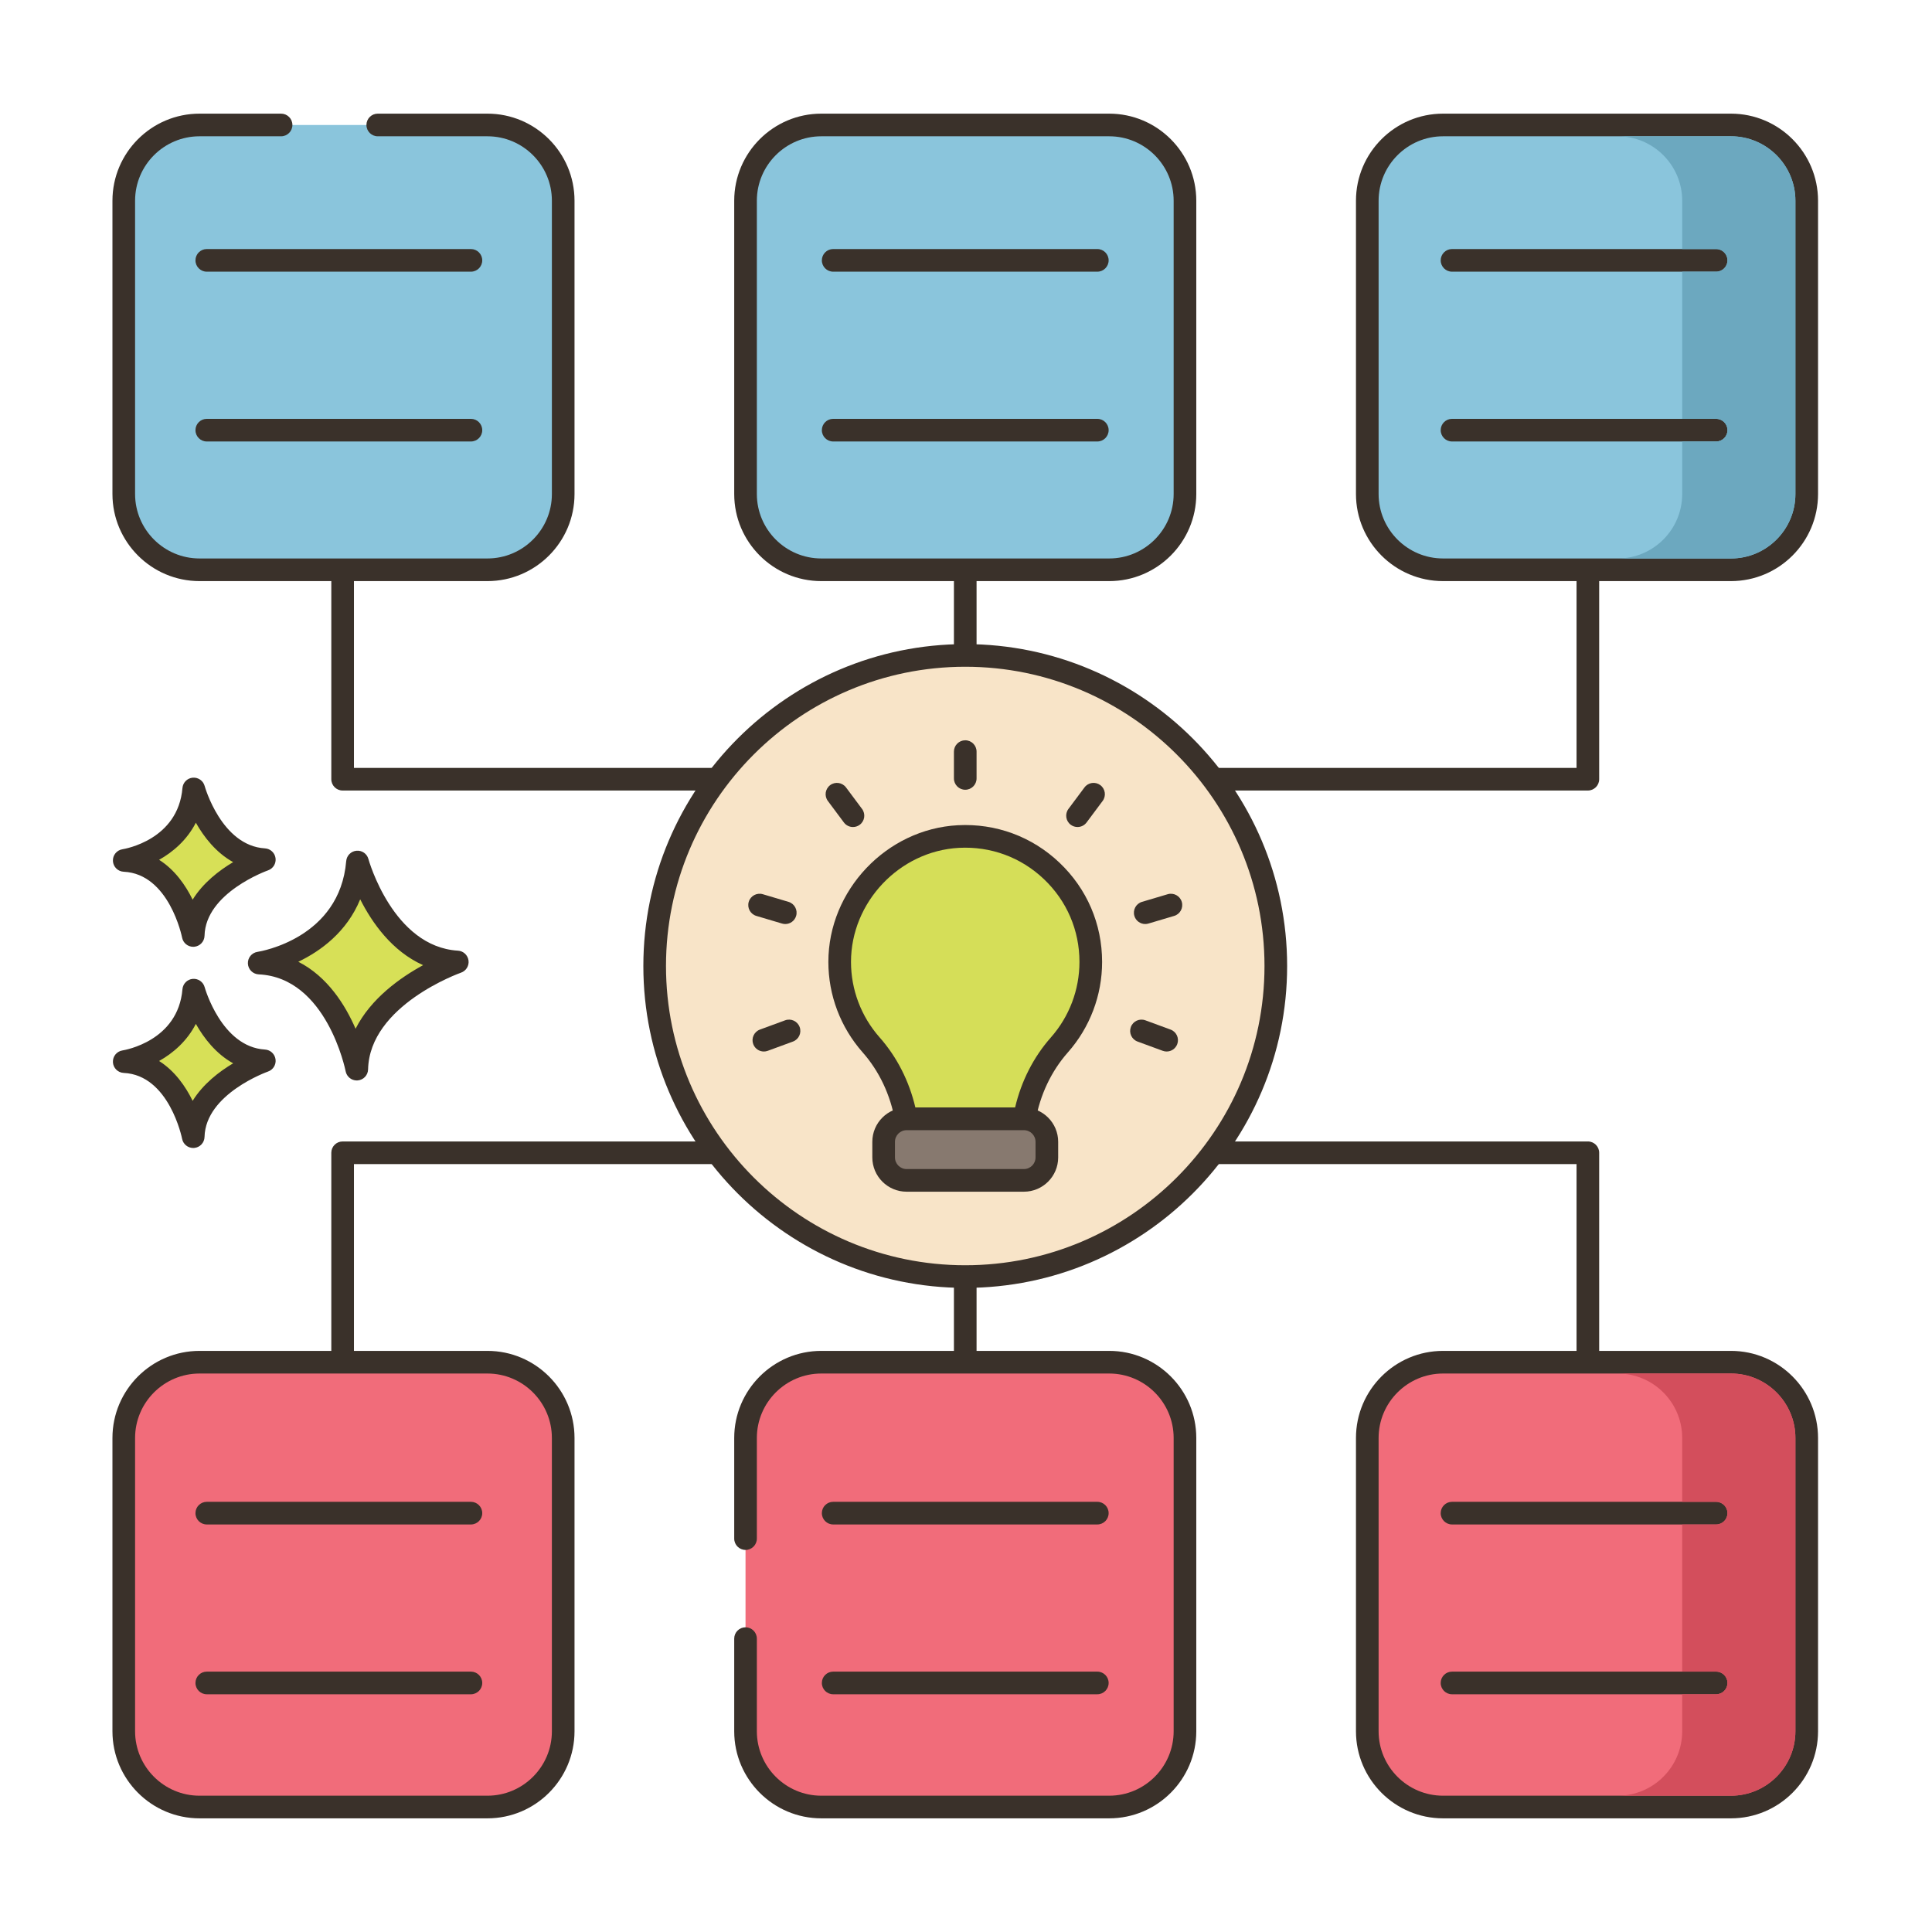 <svg id="Layer_1" enable-background="new 0 0 256 256" height="512" viewBox="0 0 256 256" width="512" xmlns="http://www.w3.org/2000/svg"><path d="m127.9 53.999c-.828 0-1.5.671-1.5 1.5v145c0 .829.672 1.5 1.5 1.5s1.5-.671 1.5-1.5v-145c0-.829-.671-1.5-1.5-1.5z" fill="#3a312a"/><path d="m210.4 53.749c-.828 0-1.5.671-1.5 1.5v46.5h-162v-46.5c0-.829-.672-1.5-1.5-1.5s-1.5.671-1.5 1.5v48c0 .829.672 1.5 1.5 1.5h165c.828 0 1.5-.671 1.5-1.5v-48c0-.829-.671-1.5-1.5-1.5z" fill="#3a312a"/><path d="m210.4 151.249h-165c-.828 0-1.5.671-1.5 1.5v48c0 .829.672 1.5 1.5 1.5s1.5-.671 1.5-1.5v-46.5h162v46.5c0 .829.672 1.5 1.5 1.5s1.5-.671 1.5-1.5v-48c0-.829-.671-1.5-1.5-1.5z" fill="#3a312a"/><ellipse cx="127.9" cy="127.999" fill="#f8e4c8" rx="41.153" ry="41.153" transform="matrix(.973 -.23 .23 .973 -25.987 32.81)"/><path d="m127.9 85.347c-23.52 0-42.653 19.134-42.653 42.652 0 23.519 19.134 42.653 42.653 42.653s42.652-19.134 42.652-42.653c.001-23.519-19.133-42.652-42.652-42.652zm0 82.305c-21.865 0-39.653-17.788-39.653-39.653 0-21.864 17.788-39.652 39.653-39.652 21.864 0 39.652 17.788 39.652 39.652.001 21.865-17.787 39.653-39.652 39.653z" fill="#3a312a"/><path d="m127.9 98.093c-.828 0-1.5.671-1.5 1.5v3.553c0 .829.672 1.5 1.5 1.5s1.5-.671 1.5-1.5v-3.553c0-.829-.671-1.5-1.5-1.5z" fill="#3a312a"/><path d="m145.799 104.034c-.664-.496-1.604-.36-2.1.305l-2.125 2.848c-.495.664-.359 1.603.305 2.099.27.201.584.298.896.298.457 0 .908-.208 1.203-.603l2.125-2.848c.496-.664.36-1.603-.304-2.099z" fill="#3a312a"/><path d="m156.591 119.499c-.235-.794-1.07-1.245-1.865-1.011l-3.406 1.012c-.794.236-1.246 1.071-1.01 1.865.193.652.79 1.073 1.437 1.073.142 0 .286-.021.429-.063l3.406-1.012c.793-.235 1.245-1.07 1.009-1.864z" fill="#3a312a"/><path d="m155.103 136.423-3.335-1.226c-.78-.287-1.64.112-1.926.89-.285.778.113 1.64.891 1.925l3.335 1.226c.171.063.346.093.518.093.61 0 1.185-.376 1.408-.983.284-.778-.114-1.64-.891-1.925z" fill="#3a312a"/><path d="m114.226 107.187-2.124-2.848c-.495-.664-1.438-.8-2.099-.305-.664.495-.801 1.435-.306 2.099l2.124 2.848c.294.395.746.603 1.203.603.313 0 .627-.097.896-.298.664-.495.801-1.435.306-2.099z" fill="#3a312a"/><path d="m104.48 119.5-3.405-1.012c-.792-.234-1.63.216-1.865 1.011-.236.794.216 1.629 1.01 1.865l3.405 1.012c.143.042.287.063.429.063.647 0 1.243-.421 1.437-1.073.236-.794-.217-1.629-1.011-1.866z" fill="#3a312a"/><path d="m105.958 136.087c-.287-.778-1.148-1.177-1.926-.89l-3.335 1.226c-.777.286-1.176 1.147-.891 1.925.224.607.797.983 1.408.983.172 0 .347-.03.518-.093l3.335-1.226c.778-.285 1.176-1.147.891-1.925z" fill="#3a312a"/><path d="m126.998 110.845c-8.728.463-15.737 7.863-15.737 16.611 0 4.213 1.579 8.064 4.163 10.99 2.453 2.775 4.002 6.184 4.646 9.804h15.656c.644-3.62 2.202-7.029 4.646-9.794 2.594-2.936 4.163-6.777 4.163-11.001 0-9.481-7.944-17.113-17.537-16.61z" fill="#d5de58"/><path d="m140.38 114.303c-3.646-3.46-8.431-5.22-13.461-4.956-9.461.502-17.157 8.625-17.157 18.109 0 4.415 1.612 8.67 4.539 11.984 2.194 2.483 3.679 5.62 4.293 9.074.127.716.749 1.237 1.477 1.237h15.656c.727 0 1.35-.521 1.477-1.237.612-3.444 2.097-6.578 4.293-9.063 2.927-3.313 4.538-7.573 4.538-11.994-.001-5.022-2.009-9.694-5.655-13.154zm-1.132 23.161c-2.294 2.596-3.92 5.786-4.743 9.287h-13.213c-.824-3.51-2.45-6.704-4.743-9.297-2.442-2.765-3.787-6.315-3.787-9.998 0-7.915 6.422-14.695 14.314-15.113 4.204-.221 8.195 1.248 11.239 4.136 3.043 2.888 4.719 6.787 4.719 10.977 0 3.69-1.345 7.244-3.786 10.008z" fill="#3a312a"/><path d="m135.672 148.255h-15.544c-1.68 0-3.042 1.362-3.042 3.042v2.067c0 1.68 1.362 3.042 3.042 3.042h15.544c1.68 0 3.042-1.362 3.042-3.042v-2.067c0-1.681-1.362-3.042-3.042-3.042z" fill="#87796f"/><path d="m135.672 146.755h-15.544c-2.504 0-4.541 2.037-4.541 4.542v2.067c0 2.504 2.037 4.542 4.541 4.542h15.544c2.505 0 4.542-2.038 4.542-4.542v-2.067c0-2.505-2.037-4.542-4.542-4.542zm1.542 6.609c0 .85-.691 1.542-1.542 1.542h-15.544c-.85 0-1.541-.692-1.541-1.542v-2.067c0-.85.691-1.542 1.541-1.542h15.544c.851 0 1.542.691 1.542 1.542z" fill="#3a312a"/><path d="m229.361 180.499h-38.15c-5.544 0-10.039 4.495-10.039 10.039v38.862c0 5.544 4.495 10.039 10.039 10.039h38.15c5.544 0 10.039-4.495 10.039-10.039v-38.862c0-5.544-4.494-10.039-10.039-10.039z" fill="#f16c7a"/><path d="m229.361 178.999h-38.149c-6.362 0-11.539 5.177-11.539 11.54v38.861c0 6.363 5.177 11.539 11.539 11.539h38.149c6.362 0 11.539-5.176 11.539-11.539v-38.861c0-6.363-5.176-11.54-11.539-11.54zm8.539 50.401c0 4.708-3.831 8.539-8.539 8.539h-38.149c-4.708 0-8.539-3.831-8.539-8.539v-38.861c0-4.708 3.831-8.54 8.539-8.54h38.149c4.708 0 8.539 3.831 8.539 8.54z" fill="#3a312a"/><path d="m146.975 180.499h-38.15c-5.544 0-10.039 4.495-10.039 10.039v38.862c0 5.544 4.495 10.039 10.039 10.039h38.15c5.544 0 10.039-4.495 10.039-10.039v-38.862c0-5.544-4.495-10.039-10.039-10.039z" fill="#f16c7a"/><path d="m146.975 178.999h-38.149c-6.362 0-11.539 5.177-11.539 11.54v13.334c0 .829.672 1.5 1.5 1.5s1.5-.671 1.5-1.5v-13.334c0-4.708 3.831-8.54 8.539-8.54h38.149c4.708 0 8.539 3.831 8.539 8.54v38.861c0 4.708-3.831 8.539-8.539 8.539h-38.149c-4.708 0-8.539-3.831-8.539-8.539v-12.274c0-.829-.672-1.5-1.5-1.5s-1.5.671-1.5 1.5v12.274c0 6.363 5.177 11.539 11.539 11.539h38.149c6.362 0 11.539-5.176 11.539-11.539v-38.861c0-6.363-5.177-11.54-11.539-11.54z" fill="#3a312a"/><path d="m64.589 180.499h-38.15c-5.544 0-10.039 4.495-10.039 10.039v38.862c0 5.544 4.495 10.039 10.039 10.039h38.15c5.544 0 10.039-4.495 10.039-10.039v-38.862c0-5.544-4.495-10.039-10.039-10.039z" fill="#f16c7a"/><path d="m64.589 178.999h-38.15c-6.362 0-11.539 5.177-11.539 11.54v38.861c0 6.363 5.177 11.539 11.539 11.539h38.149c6.362 0 11.539-5.176 11.539-11.539v-38.861c.001-6.363-5.176-11.54-11.538-11.54zm8.539 50.401c0 4.708-3.831 8.539-8.539 8.539h-38.15c-4.708 0-8.539-3.831-8.539-8.539v-38.861c0-4.708 3.831-8.54 8.539-8.54h38.149c4.708 0 8.539 3.831 8.539 8.54v38.861z" fill="#3a312a"/><path d="m229.361 16.559h-38.15c-5.544 0-10.039 4.495-10.039 10.039v38.862c0 5.544 4.495 10.039 10.039 10.039h38.15c5.544 0 10.039-4.495 10.039-10.039v-38.862c0-5.544-4.494-10.039-10.039-10.039z" fill="#8ac5dc"/><path d="m229.361 15.059h-38.149c-6.362 0-11.539 5.176-11.539 11.539v38.862c0 6.363 5.177 11.539 11.539 11.539h38.149c6.362 0 11.539-5.176 11.539-11.539v-38.862c0-6.363-5.176-11.539-11.539-11.539zm8.539 50.401c0 4.708-3.831 8.539-8.539 8.539h-38.149c-4.708 0-8.539-3.831-8.539-8.539v-38.862c0-4.708 3.831-8.539 8.539-8.539h38.149c4.708 0 8.539 3.831 8.539 8.539z" fill="#3a312a"/><path d="m146.975 16.559h-38.15c-5.544 0-10.039 4.495-10.039 10.039v38.862c0 5.544 4.495 10.039 10.039 10.039h38.15c5.544 0 10.039-4.495 10.039-10.039v-38.862c0-5.544-4.495-10.039-10.039-10.039z" fill="#8ac5dc"/><path d="m146.975 15.059h-38.149c-6.362 0-11.539 5.176-11.539 11.539v38.862c0 6.363 5.177 11.539 11.539 11.539h38.149c6.362 0 11.539-5.176 11.539-11.539v-38.862c0-6.363-5.177-11.539-11.539-11.539zm8.539 50.401c0 4.708-3.831 8.539-8.539 8.539h-38.149c-4.708 0-8.539-3.831-8.539-8.539v-38.862c0-4.708 3.831-8.539 8.539-8.539h38.149c4.708 0 8.539 3.831 8.539 8.539z" fill="#3a312a"/><path d="m64.589 16.559h-38.15c-5.544 0-10.039 4.495-10.039 10.039v38.862c0 5.544 4.495 10.039 10.039 10.039h38.15c5.544 0 10.039-4.495 10.039-10.039v-38.862c0-5.544-4.495-10.039-10.039-10.039z" fill="#8ac5dc"/><path d="m64.589 15.059h-14.534c-.828 0-1.5.671-1.5 1.5s.672 1.5 1.5 1.5h14.534c4.708 0 8.539 3.831 8.539 8.539v38.862c0 4.708-3.831 8.539-8.539 8.539h-38.15c-4.708 0-8.539-3.831-8.539-8.539v-38.862c0-4.708 3.831-8.539 8.539-8.539h10.806c.828 0 1.5-.671 1.5-1.5s-.672-1.5-1.5-1.5h-10.806c-6.362 0-11.539 5.176-11.539 11.539v38.862c0 6.363 5.177 11.539 11.539 11.539h38.149c6.362 0 11.539-5.176 11.539-11.539v-38.862c.001-6.363-5.176-11.539-11.538-11.539z" fill="#3a312a"/><path d="m47.37 114.219c-.974 11.564-13.024 13.39-13.024 13.39 10.347.487 12.925 14.059 12.925 14.059.221-9.677 13.321-14.202 13.321-14.202-9.814-.588-13.222-13.247-13.222-13.247z" fill="#d7e057"/><path d="m60.682 125.968c-8.604-.514-11.833-12.024-11.864-12.14-.191-.702-.851-1.17-1.584-1.101-.725.066-1.298.642-1.359 1.367-.859 10.215-11.313 11.964-11.754 12.033-.763.115-1.313.79-1.273 1.56s.657 1.384 1.428 1.421c9.028.425 11.499 12.718 11.523 12.842.138.711.76 1.217 1.473 1.217.042 0 .084-.002.126-.005.765-.064 1.357-.693 1.375-1.459.193-8.509 12.191-12.777 12.313-12.819.676-.235 1.092-.914.994-1.622-.102-.71-.685-1.251-1.398-1.294zm-13.567 10.346c-1.356-3.13-3.709-6.907-7.588-8.876 2.932-1.405 6.409-3.914 8.202-8.273 1.552 3.071 4.2 6.88 8.335 8.722-3.007 1.64-6.922 4.405-8.949 8.427z" fill="#3a312a"/><path d="m25.671 131.2c-.689 8.179-9.213 9.471-9.213 9.471 7.318.344 9.142 9.944 9.142 9.944.156-6.844 9.422-10.045 9.422-10.045-6.94-.416-9.351-9.37-9.351-9.37z" fill="#d7e057"/><path d="m35.112 139.071c-5.766-.345-7.972-8.185-7.994-8.264-.19-.702-.859-1.165-1.581-1.102-.726.065-1.3.643-1.361 1.368-.578 6.871-7.646 8.066-7.941 8.113-.763.115-1.313.79-1.273 1.561.04.77.657 1.384 1.428 1.421 6.034.284 7.723 8.644 7.738 8.726.136.712.759 1.22 1.473 1.22.041 0 .083-.001.125-.005.765-.063 1.358-.694 1.376-1.461.13-5.709 8.331-8.634 8.412-8.662.676-.234 1.093-.913.996-1.622-.099-.708-.684-1.25-1.398-1.293zm-9.585 6.796c-.924-1.886-2.34-3.947-4.446-5.28 1.855-1.041 3.697-2.63 4.87-4.916 1.058 1.873 2.654 3.954 4.941 5.223-1.849 1.101-3.989 2.74-5.365 4.973z" fill="#3a312a"/><path d="m25.671 104.542c-.689 8.179-9.213 9.471-9.213 9.471 7.318.344 9.142 9.944 9.142 9.944.156-6.845 9.422-10.045 9.422-10.045-6.94-.416-9.351-9.37-9.351-9.37z" fill="#d7e057"/><g fill="#3a312a"><path d="m35.112 112.414c-5.766-.345-7.972-8.186-7.994-8.265-.19-.702-.859-1.164-1.581-1.102-.726.065-1.3.642-1.361 1.368-.578 6.871-7.646 8.067-7.941 8.114-.763.115-1.313.79-1.273 1.56s.657 1.384 1.428 1.421c6.034.284 7.723 8.644 7.738 8.726.136.713.759 1.22 1.473 1.22.041 0 .083-.001.125-.005.765-.063 1.358-.694 1.376-1.461.13-5.71 8.331-8.634 8.412-8.662.676-.234 1.093-.913.996-1.622-.099-.708-.684-1.249-1.398-1.292zm-9.585 6.795c-.924-1.885-2.34-3.947-4.446-5.28 1.855-1.041 3.697-2.629 4.87-4.916 1.058 1.873 2.654 3.954 4.941 5.223-1.849 1.101-3.989 2.741-5.365 4.973z"/><path d="m145.4 32.999h-35c-.828 0-1.5.671-1.5 1.5s.672 1.5 1.5 1.5h35c.828 0 1.5-.671 1.5-1.5s-.671-1.5-1.5-1.5z"/><path d="m145.4 55.499h-35c-.828 0-1.5.671-1.5 1.5s.672 1.5 1.5 1.5h35c.828 0 1.5-.671 1.5-1.5s-.671-1.5-1.5-1.5z"/><path d="m62.4 32.999h-35c-.828 0-1.5.671-1.5 1.5s.672 1.5 1.5 1.5h35c.828 0 1.5-.671 1.5-1.5s-.672-1.5-1.5-1.5z"/><path d="m62.4 55.499h-35c-.828 0-1.5.671-1.5 1.5s.672 1.5 1.5 1.5h35c.828 0 1.5-.671 1.5-1.5s-.672-1.5-1.5-1.5z"/><path d="m227.4 32.999h-35c-.828 0-1.5.671-1.5 1.5s.672 1.5 1.5 1.5h35c.828 0 1.5-.671 1.5-1.5s-.671-1.5-1.5-1.5z"/><path d="m227.4 55.499h-35c-.828 0-1.5.671-1.5 1.5s.672 1.5 1.5 1.5h35c.828 0 1.5-.671 1.5-1.5s-.671-1.5-1.5-1.5z"/><path d="m145.4 198.999h-35c-.828 0-1.5.671-1.5 1.5s.672 1.5 1.5 1.5h35c.828 0 1.5-.671 1.5-1.5s-.671-1.5-1.5-1.5z"/><path d="m145.4 221.499h-35c-.828 0-1.5.671-1.5 1.5s.672 1.5 1.5 1.5h35c.828 0 1.5-.671 1.5-1.5s-.671-1.5-1.5-1.5z"/><path d="m62.4 198.999h-35c-.828 0-1.5.671-1.5 1.5s.672 1.5 1.5 1.5h35c.828 0 1.5-.671 1.5-1.5s-.672-1.5-1.5-1.5z"/><path d="m62.4 221.499h-35c-.828 0-1.5.671-1.5 1.5s.672 1.5 1.5 1.5h35c.828 0 1.5-.671 1.5-1.5s-.672-1.5-1.5-1.5z"/><path d="m227.4 198.999h-35c-.828 0-1.5.671-1.5 1.5s.672 1.5 1.5 1.5h35c.828 0 1.5-.671 1.5-1.5s-.671-1.5-1.5-1.5z"/><path d="m227.4 221.499h-35c-.828 0-1.5.671-1.5 1.5s.672 1.5 1.5 1.5h35c.828 0 1.5-.671 1.5-1.5s-.671-1.5-1.5-1.5z"/></g><path d="m229.36 181.999h-15c4.71 0 8.54 3.83 8.54 8.54v8.46h4.5c.83 0 1.5.67 1.5 1.5s-.67 1.5-1.5 1.5h-4.5v19.5h4.5c.83 0 1.5.67 1.5 1.5s-.67 1.5-1.5 1.5h-4.5v4.9c0 4.71-3.83 8.54-8.54 8.54h15c4.71 0 8.54-3.83 8.54-8.54v-38.86c0-4.71-3.83-8.54-8.54-8.54z" fill="#d34e5c"/><path d="m229.36 18.059h-15c4.71 0 8.54 3.83 8.54 8.54v6.4h4.5c.83 0 1.5.67 1.5 1.5s-.67 1.5-1.5 1.5h-4.5v19.5h4.5c.83 0 1.5.67 1.5 1.5s-.67 1.5-1.5 1.5h-4.5v6.96c0 4.71-3.83 8.54-8.54 8.54h15c4.71 0 8.54-3.83 8.54-8.54v-38.86c0-4.71-3.83-8.54-8.54-8.54z" fill="#6ca8bf"/></svg>